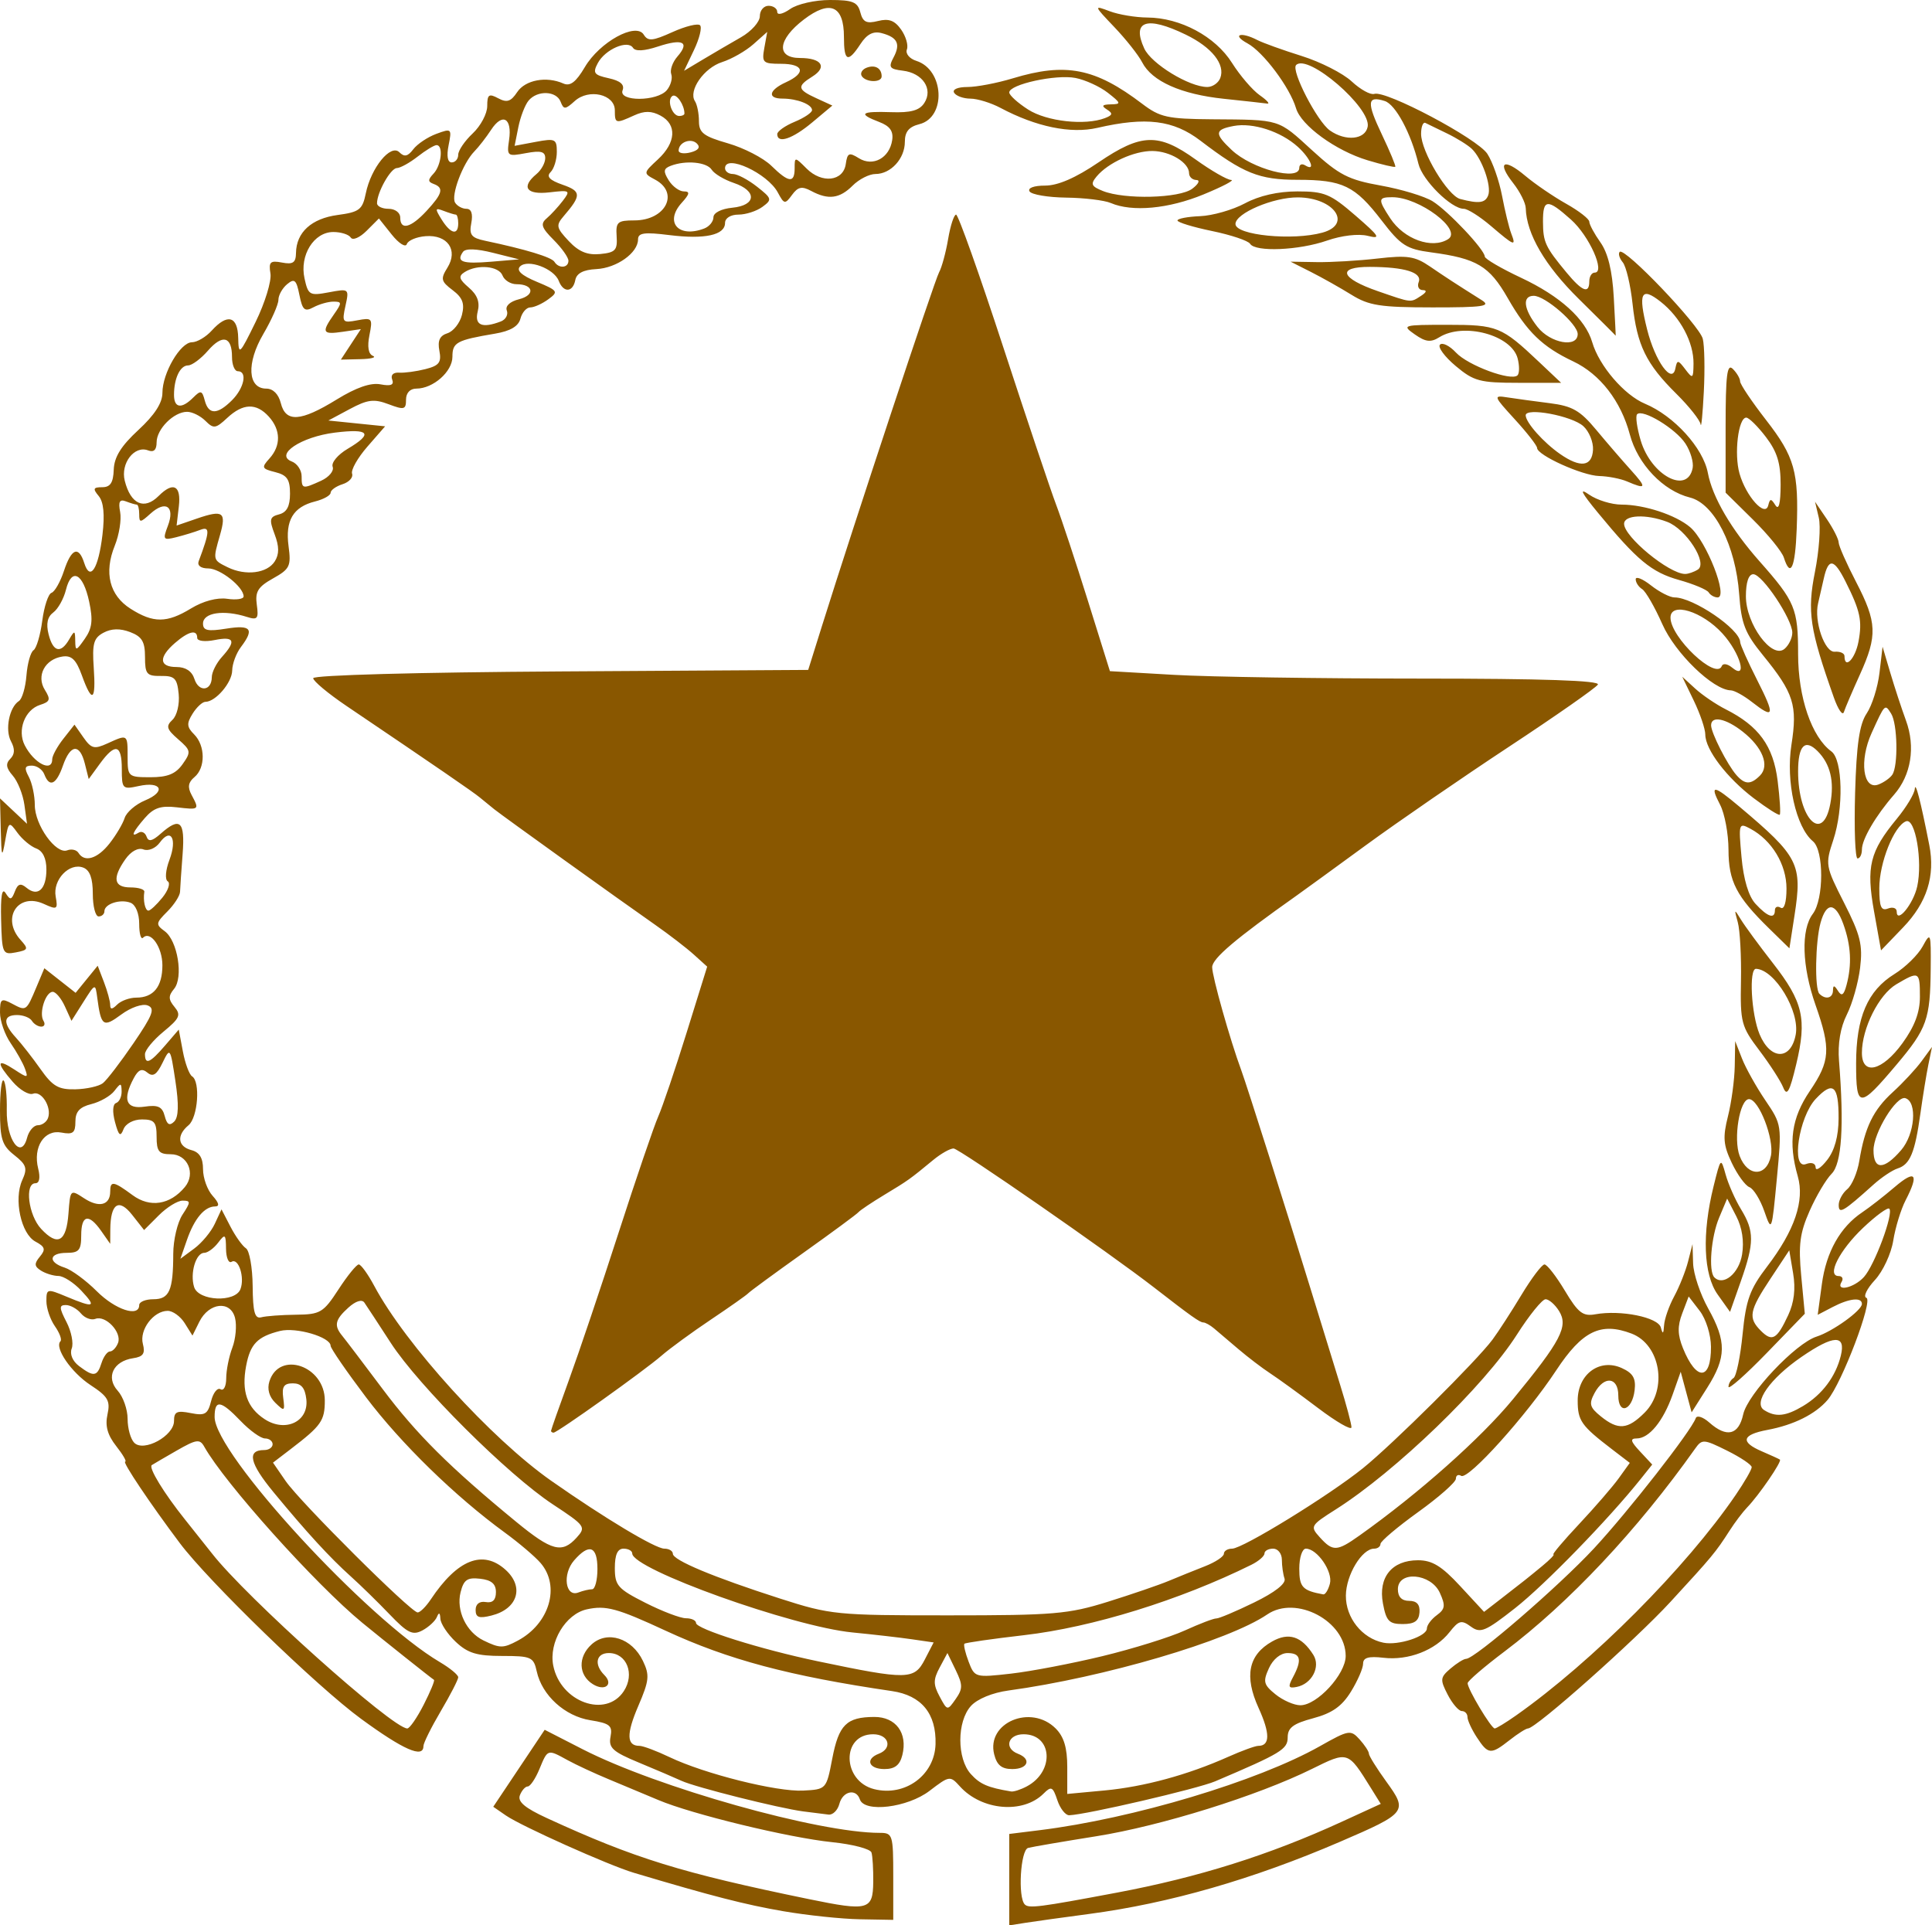 <?xml version="1.0" encoding="UTF-8" standalone="no"?>
<!-- Created with Inkscape (http://www.inkscape.org/) -->
<svg xmlns:dc="http://purl.org/dc/elements/1.1/" xmlns:cc="http://creativecommons.org/ns#" xmlns:rdf="http://www.w3.org/1999/02/22-rdf-syntax-ns#" xmlns:svg="http://www.w3.org/2000/svg" xmlns="http://www.w3.org/2000/svg" xmlns:sodipodi="http://sodipodi.sourceforge.net/DTD/sodipodi-0.dtd" xmlns:inkscape="http://www.inkscape.org/namespaces/inkscape" id="svg2" version="1.1" inkscape:version="0.48.4 r9939" width="333.084" height="331.95" sodipodi:docname="Logo Setneg RI.PNG">
  <defs id="defs6"/>
  <sodipodi:namedview pagecolor="#ffffff" bordercolor="#666666" borderopacity="1" objecttolerance="10" gridtolerance="10" guidetolerance="10" inkscape:pageopacity="0" inkscape:pageshadow="2" inkscape:window-width="640" inkscape:window-height="480" id="namedview4" showgrid="false" fit-margin-top="0" fit-margin-left="0" fit-margin-right="0" fit-margin-bottom="0" inkscape:zoom="0.71084337" inkscape:cx="288.88983" inkscape:cy="191.27203" inkscape:window-x="0" inkscape:window-y="0" inkscape:window-maximized="0" inkscape:current-layer="svg2"/>
  <path style="fill:#895700" d="m 174,324.069 0,-7.881 5.25,-0.651 c 16.138,-2.002 37.583,-8.43 48.295,-14.475 4.992,-2.817 5.316,-2.873 6.847,-1.181 0.884,0.977 1.608,2.082 1.608,2.456 0,0.374 1.362,2.56 3.027,4.859 3.715,5.128 3.521,5.378 -8.027,10.351 -14.955,6.44 -29.418,10.602 -43.203,12.431 -4.563,0.605 -9.534,1.297 -11.047,1.537 L 174,331.95 l 0,-7.881 z m 18.5,2.248 c 14.145,-2.66 26.302,-6.488 38.774,-12.208 l 6.774,-3.107 -1.711,-2.751 c -3.973,-6.387 -3.901,-6.364 -10.161,-3.27 -9.368,4.629 -26.014,9.825 -37.175,11.603 -5.775,0.92 -11.062,1.826 -11.75,2.013 -1.317,0.359 -1.796,8.524 -0.572,9.748 0.706,0.706 2.511,0.475 15.822,-2.029 z m -57.5,3.184 c -6.534,-1.127 -12.274,-2.604 -25.72,-6.617 -4.361,-1.302 -19.384,-8.031 -22.071,-9.886 L 85.04,311.5 l 4.433,-6.635 4.433,-6.635 6.527,3.344 C 113.321,308.176 141.112,316 151.676,316 153.901,316 154,316.318 154,323.5 l 0,7.5 -5.75,-0.103 c -3.163,-0.056 -9.125,-0.685 -13.25,-1.396 z M 150.55,324.5 c 0.027,-2.2 -0.11,-4.503 -0.306,-5.118 -0.196,-0.615 -3.242,-1.413 -6.769,-1.775 -7.459,-0.764 -24.188,-4.821 -29.975,-7.269 -2.2,-0.931 -6.025,-2.531 -8.5,-3.556 -2.475,-1.025 -5.694,-2.521 -7.154,-3.323 -3.478,-1.911 -3.406,-1.934 -4.846,1.541 -0.683,1.65 -1.59,3 -2.014,3 -0.424,0 -1.035,0.685 -1.356,1.522 -0.422,1.101 0.864,2.188 4.643,3.926 15.161,6.971 23.155,9.443 45.227,13.985 10.174,2.093 10.99,1.877 11.05,-2.932 z M 138.5,312.305 c -4.228,-0.558 -18.604,-4.168 -21,-5.274 -1.1,-0.508 -4.401,-1.919 -7.336,-3.137 -4.531,-1.88 -5.271,-2.551 -4.908,-4.451 0.37,-1.933 -0.103,-2.322 -3.483,-2.863 -4.397,-0.703 -8.329,-4.283 -9.235,-8.409 C 91.99,285.679 91.59,285.5 86.556,285.5 c -4.333,0 -5.903,-0.477 -7.975,-2.424 -1.419,-1.333 -2.616,-3.133 -2.66,-4 -0.053,-1.049 -0.249,-1.154 -0.587,-0.314 -0.28,0.694 -1.405,1.742 -2.502,2.329 -1.689,0.904 -2.555,0.481 -5.663,-2.761 -2.018,-2.106 -5.019,-5.04 -6.669,-6.521 -3.643,-3.269 -7.615,-7.598 -13.336,-14.534 C 43.011,252.238 42.517,250 45.559,250 c 0.793,0 1.441,-0.45 1.441,-1 0,-0.55 -0.591,-1 -1.313,-1 -0.722,0 -2.606,-1.35 -4.187,-3 -3.449,-3.599 -4.5,-3.763 -4.5,-0.7 0,6.295 26.2,34.798 38.862,42.278 1.726,1.019 3.138,2.187 3.138,2.594 0,0.407 -1.35,3.03 -3,5.828 -1.65,2.798 -3,5.518 -3,6.044 0,2.155 -3.437,0.65 -10.76,-4.71 C 54.668,290.79 35.964,272.656 31,266.045 25.878,259.223 21.033,252 21.58,252 c 0.311,0 -0.385,-1.208 -1.546,-2.684 -1.504,-1.912 -1.937,-3.479 -1.505,-5.446 0.519,-2.361 0.096,-3.096 -2.913,-5.066 -3.333,-2.182 -6.278,-6.475 -5.189,-7.564 0.276,-0.276 -0.157,-1.443 -0.963,-2.593 C 8.659,227.496 8,225.553 8,224.329 c 0,-2.152 0.115,-2.178 3.468,-0.777 4.808,2.009 5.239,1.83 2.532,-1.051 -1.292,-1.375 -3.058,-2.507 -3.924,-2.515 -0.867,-0.008 -2.222,-0.424 -3.011,-0.924 -1.16,-0.734 -1.195,-1.198 -0.185,-2.415 1.03,-1.241 0.895,-1.697 -0.771,-2.588 -2.486,-1.331 -3.769,-7.31 -2.273,-10.593 0.93,-2.041 0.733,-2.66 -1.374,-4.317 C 0.354,197.491 0,196.381 0,191.439 c 0,-3.175 0.282,-5.49 0.628,-5.145 0.345,0.345 0.587,2.629 0.538,5.076 -0.103,5.131 2.486,8.676 3.501,4.794 C 4.979,194.974 5.818,194 6.533,194 c 0.715,0 1.502,-0.562 1.748,-1.25 0.667,-1.861 -1.122,-4.749 -2.592,-4.184 -0.704,0.27 -2.272,-0.65 -3.485,-2.045 -2.895,-3.329 -2.794,-4.137 0.265,-2.132 2.311,1.514 2.429,1.506 1.837,-0.135 C 3.959,183.289 2.848,181.306 1.837,179.846 0.827,178.386 0,176.007 0,174.56 c 0,-2.357 0.217,-2.515 2.086,-1.515 2.447,1.31 2.439,1.315 4.2,-2.874 l 1.361,-3.237 2.695,2.12 2.695,2.12 1.903,-2.337 1.903,-2.337 1.078,2.815 c 0.593,1.548 1.078,3.326 1.078,3.95 0,0.81 0.343,0.792 1.2,-0.065 0.66,-0.66 2.145,-1.2 3.3,-1.2 2.973,0 4.5,-1.893 4.5,-5.578 0,-3.124 -2.051,-6.038 -3.342,-4.747 -0.362,0.362 -0.658,-0.719 -0.658,-2.402 0,-1.797 -0.619,-3.297 -1.5,-3.635 C 20.72,154.955 18,155.843 18,157.107 18,157.598 17.55,158 17,158 c -0.55,0 -1,-1.752 -1,-3.893 0,-2.69 -0.508,-4.088 -1.645,-4.524 -2.398,-0.92 -5.28,2.1 -4.757,4.985 0.405,2.236 0.261,2.325 -2.051,1.271 -4.46,-2.032 -7.374,2.484 -4.005,6.207 1.408,1.556 1.337,1.743 -0.826,2.157 -2.268,0.434 -2.374,0.196 -2.523,-5.625 -0.104,-4.073 0.151,-5.592 0.772,-4.606 0.792,1.258 1.025,1.217 1.598,-0.276 0.511,-1.331 0.99,-1.483 2.01,-0.636 C 6.522,154.678 8,153.319 8,149.91 8,147.994 7.378,146.705 6.25,146.284 5.287,145.925 3.825,144.702 3,143.566 1.544,141.561 1.482,141.603 0.882,145 c -0.535,3.031 -0.636,2.773 -0.75,-1.924 L 0,137.651 l 2.329,2.188 2.329,2.188 -0.451,-3.263 c -0.248,-1.795 -1.15,-4.062 -2.005,-5.037 -1.155,-1.318 -1.264,-2.064 -0.425,-2.903 0.784,-0.784 0.821,-1.707 0.121,-3.014 -1.067,-1.994 -0.303,-5.875 1.368,-6.949 0.548,-0.352 1.13,-2.33 1.294,-4.397 0.164,-2.066 0.713,-4.029 1.22,-4.36 0.507,-0.332 1.185,-2.618 1.507,-5.082 0.322,-2.463 1.039,-4.63 1.594,-4.815 0.555,-0.185 1.518,-1.882 2.142,-3.771 1.292,-3.915 2.541,-4.39 3.511,-1.335 1.012,3.189 2.437,0.954 3.132,-4.909 0.412,-3.483 0.202,-5.648 -0.649,-6.673 -1.05,-1.265 -0.948,-1.518 0.613,-1.52 1.392,-0.002 1.9,-0.777 1.98,-3.022 0.078,-2.18 1.259,-4.083 4.25,-6.844 2.792,-2.578 4.142,-4.663 4.142,-6.397 0,-3.418 3.095,-8.72 5.095,-8.728 C 33.972,59.003 35.505,58.1 36.5,57 c 2.712,-2.997 4.489,-2.511 4.568,1.25 0.064,3.081 0.221,2.937 3.005,-2.75 1.615,-3.3 2.764,-7.055 2.553,-8.343 -0.328,-2.001 -0.037,-2.277 1.995,-1.889 1.892,0.362 2.386,0.022 2.411,-1.657 0.053,-3.551 2.668,-5.936 7.171,-6.543 3.758,-0.506 4.287,-0.912 4.862,-3.726 0.905,-4.431 4.292,-8.585 5.784,-7.093 0.858,0.858 1.457,0.732 2.397,-0.508 0.69,-0.908 2.477,-2.105 3.971,-2.659 2.632,-0.976 2.699,-0.915 2.125,1.955 C 76.967,26.916 77.161,28 77.875,28 c 0.619,0 1.125,-0.597 1.125,-1.326 0,-0.729 1.125,-2.383 2.5,-3.674 1.375,-1.292 2.5,-3.411 2.5,-4.709 0,-2.006 0.284,-2.209 1.893,-1.348 1.496,0.801 2.181,0.579 3.267,-1.056 1.398,-2.106 5.036,-2.788 7.959,-1.491 1.183,0.525 2.182,-0.238 3.716,-2.839 2.55,-4.322 8.803,-7.762 10.149,-5.583 0.728,1.178 1.512,1.108 4.951,-0.443 2.247,-1.013 4.387,-1.542 4.755,-1.174 0.368,0.368 -0.101,2.284 -1.042,4.258 l -1.711,3.589 3.282,-1.962 C 123.023,9.162 125.963,7.444 127.75,6.424 129.537,5.404 131,3.766 131,2.784 131,1.803 131.675,1 132.5,1 c 0.825,0 1.5,0.476 1.5,1.057 0,0.592 0.977,0.373 2.223,-0.5 C 137.462,0.688 140.506,0 143.106,0 c 3.91,0 4.75,0.342 5.216,2.124 0.443,1.693 1.063,1.996 3.057,1.496 1.87,-0.469 2.876,-0.093 3.986,1.491 0.816,1.165 1.261,2.702 0.987,3.414 -0.277,0.721 0.448,1.595 1.636,1.972 4.803,1.525 5.195,9.739 0.52,10.912 C 156.699,21.863 156,22.709 156,24.448 156,27.348 153.577,30 150.929,30 149.868,30 148.1,30.9 147,32 c -2.251,2.251 -4.195,2.501 -7.148,0.921 -1.604,-0.858 -2.28,-0.719 -3.303,0.68 -1.208,1.652 -1.357,1.627 -2.448,-0.411 C 132.321,29.862 125,26.492 125,29 c 0,0.55 0.614,1 1.365,1 0.751,0 2.607,0.977 4.126,2.171 2.607,2.05 2.659,2.246 0.944,3.5 C 130.435,36.402 128.579,37 127.309,37 125.971,37 125,37.603 125,38.433 c 0,2.1 -3.491,2.861 -9.608,2.097 C 111.089,39.992 110,40.142 110,41.273 c 0,2.324 -3.683,4.945 -7.198,5.122 -2.228,0.112 -3.393,0.719 -3.618,1.885 -0.415,2.153 -2.05,2.235 -2.852,0.143 -0.816,-2.125 -5.345,-3.811 -6.672,-2.484 -0.686,0.686 0.248,1.541 2.88,2.641 3.67,1.534 3.785,1.708 1.986,3.023 C 93.477,52.372 92.081,53 91.426,53 c -0.656,0 -1.42,0.87 -1.698,1.934 -0.346,1.322 -1.727,2.141 -4.367,2.587 -6.662,1.128 -7.361,1.506 -7.361,3.989 0,2.559 -3.322,5.489 -6.223,5.489 -1.084,0 -1.777,0.746 -1.777,1.913 0,1.712 -0.316,1.794 -3.009,0.777 -2.519,-0.951 -3.609,-0.815 -6.694,0.837 L 56.611,72.5 l 4.892,0.5 4.892,0.5 -3.051,3.5 c -1.678,1.925 -2.867,4.024 -2.643,4.665 0.224,0.641 -0.517,1.459 -1.647,1.817 -1.13,0.359 -2.055,1.023 -2.055,1.476 0,0.453 -1.21,1.128 -2.688,1.499 -3.776,0.948 -5.156,3.281 -4.562,7.71 0.461,3.434 0.217,3.941 -2.676,5.556 -2.6,1.452 -3.113,2.283 -2.799,4.54 0.335,2.41 0.118,2.678 -1.695,2.1 -4.02,-1.282 -7.579,-0.743 -7.579,1.149 0,1.204 0.815,1.381 4,0.872 4.297,-0.687 4.89,0.057 2.532,3.175 -0.808,1.068 -1.483,2.884 -1.5,4.036 C 40,117.689 37.17,121 35.412,121 c -0.512,0 -1.504,0.917 -2.204,2.039 -1.057,1.693 -1.013,2.299 0.259,3.571 1.947,1.947 1.975,5.778 0.054,7.372 -1.074,0.892 -1.211,1.728 -0.5,3.057 1.384,2.586 1.363,2.604 -2.555,2.147 -2.748,-0.321 -3.972,0.091 -5.5,1.854 -2.111,2.434 -2.525,3.424 -1.051,2.513 0.503,-0.311 1.112,5e-5 1.354,0.691 0.324,0.926 0.959,0.796 2.414,-0.494 3.369,-2.986 4.236,-2.187 3.8,3.5 -0.222,2.888 -0.421,5.812 -0.443,6.5 -0.022,0.688 -1.008,2.218 -2.192,3.402 -1.997,1.997 -2.03,2.242 -0.454,3.394 2.23,1.631 3.258,7.965 1.614,9.946 -1.006,1.212 -0.99,1.824 0.08,3.113 1.149,1.384 0.889,1.969 -1.887,4.25 -1.77,1.455 -3.214,3.208 -3.209,3.895 0.014,1.893 0.869,1.524 3.466,-1.495 l 2.361,-2.745 0.705,3.756 c 0.388,2.066 1.104,4.002 1.591,4.304 1.455,0.899 1.004,7.087 -0.613,8.43 -2.094,1.738 -1.869,3.67 0.5,4.29 1.392,0.364 2,1.364 2,3.288 0,1.521 0.745,3.588 1.655,4.594 1.096,1.211 1.241,1.829 0.429,1.829 -1.816,0 -3.575,2.087 -4.852,5.76 l -1.134,3.26 2.383,-1.76 c 1.311,-0.968 2.905,-2.884 3.543,-4.259 l 1.16,-2.499 1.554,2.999 c 0.854,1.649 2.051,3.32 2.658,3.712 0.608,0.392 1.129,3.317 1.16,6.5 0.043,4.542 0.366,5.702 1.5,5.396 0.795,-0.215 3.48,-0.414 5.967,-0.442 4.207,-0.048 4.717,-0.352 7.328,-4.359 C 59.894,219.938 61.469,218 61.851,218 c 0.382,0 1.584,1.666 2.672,3.702 5.388,10.087 20.155,26.345 30.531,33.613 9.188,6.436 17.939,11.685 19.48,11.685 0.806,0 1.466,0.395 1.466,0.877 0,1.114 6.993,4.037 18.5,7.733 8.69,2.791 9.688,2.891 29,2.891 18.178,0 20.683,-0.214 27.5,-2.344 4.125,-1.289 8.85,-2.909 10.5,-3.6 1.65,-0.691 4.463,-1.828 6.25,-2.527 1.788,-0.699 3.25,-1.667 3.25,-2.15 0,-0.483 0.639,-0.879 1.421,-0.879 1.823,0 16.722,-9.163 22.567,-13.879 5.149,-4.155 19.629,-18.531 22.331,-22.171 1,-1.347 3.243,-4.812 4.984,-7.7 1.741,-2.888 3.527,-5.25 3.97,-5.25 0.443,0 2.025,2.036 3.516,4.526 2.293,3.827 3.104,4.455 5.252,4.067 4.379,-0.791 10.823,0.512 11.295,2.283 0.325,1.22 0.464,1.127 0.555,-0.375 0.067,-1.1 0.853,-3.35 1.745,-5 0.893,-1.65 1.969,-4.35 2.391,-6 l 0.768,-3 0.102,3.308 c 0.056,1.819 1.227,5.323 2.602,7.785 3.183,5.702 3.148,8.424 -0.179,13.677 l -2.679,4.23 -0.941,-3.5 -0.941,-3.5 -1.391,3.934 C 286.742,245.034 284.312,248 282.171,248 c -1.187,0 -1.061,0.492 0.58,2.25 l 2.099,2.25 -1.997,2.5 c -5.555,6.954 -16.529,18.237 -21.65,22.26 -5.131,4.031 -5.972,4.381 -7.622,3.175 -1.626,-1.189 -2.08,-1.069 -3.683,0.969 -2.452,3.117 -7.078,4.91 -11.374,4.409 -2.581,-0.301 -3.522,-0.029 -3.522,1.02 0,0.787 -0.945,2.961 -2.101,4.83 -1.558,2.521 -3.237,3.703 -6.5,4.575 -3.447,0.922 -4.399,1.636 -4.399,3.298 0,2.051 -1.13,2.737 -12.5,7.576 -3.017,1.284 -22.266,5.759 -25.167,5.85 -0.642,0.02 -1.562,-1.149 -2.045,-2.597 -0.781,-2.343 -1.044,-2.468 -2.38,-1.132 -3.529,3.529 -10.649,2.92 -14.407,-1.232 -1.709,-1.889 -1.802,-1.875 -5.263,0.765 -3.79,2.891 -11.218,3.795 -11.996,1.46 -0.645,-1.936 -2.956,-1.431 -3.532,0.773 -0.288,1.1 -1.128,1.933 -1.867,1.85 -0.739,-0.082 -2.694,-0.328 -4.344,-0.546 z m 4.984,-9.096 c 1.123,-5.847 2.454,-7.171 7.231,-7.194 3.739,-0.018 5.804,2.782 4.851,6.578 -0.435,1.733 -1.298,2.407 -3.085,2.407 -2.722,0 -3.363,-1.724 -0.981,-2.638 2.445,-0.938 1.75,-3.362 -0.965,-3.362 -5.518,0 -5.367,8.073 0.178,9.464 5.317,1.334 10.427,-2.413 10.578,-7.757 0.149,-5.267 -2.421,-8.402 -7.502,-9.149 -17.731,-2.607 -28.236,-5.41 -39.036,-10.414 -8.368,-3.878 -10.302,-4.402 -13.582,-3.682 -3.674,0.807 -6.59,5.697 -5.787,9.707 1.258,6.291 9.072,9.116 12.164,4.398 1.933,-2.95 0.511,-6.567 -2.583,-6.567 -2.189,0 -2.596,1.969 -0.781,3.783 1.645,1.645 0.095,2.88 -1.981,1.579 -2.491,-1.561 -2.59,-4.701 -0.216,-6.85 2.717,-2.459 6.967,-1.097 8.852,2.836 1.185,2.472 1.092,3.386 -0.788,7.757 -2.094,4.867 -2.037,6.895 0.193,6.895 0.619,0 2.955,0.876 5.191,1.946 6.036,2.889 18.507,6.009 23.049,5.767 3.974,-0.212 3.986,-0.225 5,-5.504 z m 33.559,4.768 c 4.821,-2.58 4.409,-8.977 -0.578,-8.977 -2.715,0 -3.41,2.423 -0.965,3.362 2.382,0.914 1.741,2.638 -0.981,2.638 -1.823,0 -2.65,-0.674 -3.119,-2.54 C 170.028,296.991 177.744,293.744 182,298 c 1.426,1.426 2,3.333 2,6.645 l 0,4.645 6.426,-0.6 c 6.815,-0.636 14.346,-2.684 21.313,-5.796 2.332,-1.041 4.667,-1.893 5.191,-1.893 2.044,0 2.061,-2.129 0.051,-6.542 -2.498,-5.484 -1.749,-9.153 2.341,-11.458 2.872,-1.619 5.078,-0.899 7.106,2.317 1.285,2.037 -0.259,5.01 -2.868,5.522 -1.444,0.284 -1.549,0.009 -0.643,-1.684 C 224.512,286.174 224.247,285 221.979,285 c -1.21,0 -2.5,1.051 -3.214,2.617 -1.053,2.31 -0.92,2.838 1.132,4.5 1.279,1.035 3.21,1.883 4.291,1.883 2.891,0 7.812,-5.355 7.812,-8.5 0,-6.019 -8.556,-10.545 -13.527,-7.155 -6.674,4.55 -28.178,10.871 -44.607,13.111 -2.764,0.377 -5.379,1.454 -6.477,2.668 -2.427,2.682 -2.433,9.064 -0.011,11.74 1.586,1.753 2.918,2.328 6.939,3 0.449,0.075 1.676,-0.324 2.727,-0.887 z M 73.049,293.903 c 1.15,-2.253 1.946,-4.181 1.77,-4.285 -0.427,-0.251 -8.864,-6.967 -12.354,-9.835 -8.067,-6.627 -23.739,-24.09 -27.249,-30.361 -0.767,-1.371 -1.341,-1.289 -4.794,0.691 -2.157,1.237 -4.071,2.354 -4.253,2.482 -0.604,0.427 2.094,4.845 5.736,9.395 1.977,2.469 4.045,5.071 4.595,5.781 C 42.331,275.298 67.654,298 70.22,298 c 0.406,0 1.68,-1.844 2.829,-4.097 z m 91.718,-5.964 -1.426,-2.945 -1.34,2.503 c -1.117,2.086 -1.118,2.917 -0.007,4.992 1.324,2.473 1.341,2.476 2.766,0.442 1.243,-1.774 1.244,-2.44 0.007,-4.992 z m -5.311,-1.855 1.507,-2.915 -3.732,-0.543 C 155.179,282.327 150.575,281.799 147,281.451 136.62,280.443 109,270.543 109,267.831 109,267.374 108.325,267 107.5,267 c -1.034,0 -1.5,1.037 -1.5,3.336 0,3.022 0.496,3.587 5.264,6 2.895,1.465 6.045,2.664 7,2.664 0.955,0 1.736,0.368 1.736,0.818 0,1.033 11.188,4.549 21,6.6 15.494,3.238 16.62,3.218 18.456,-0.332 z m 30.615,-0.555 c 5.264,-1.274 11.652,-3.264 14.195,-4.423 2.543,-1.159 4.986,-2.091 5.429,-2.072 0.443,0.019 3.375,-1.218 6.516,-2.75 3.604,-1.757 5.541,-3.276 5.25,-4.117 C 221.208,271.436 221,269.973 221,268.918 221,267.863 220.325,267 219.5,267 c -0.825,0 -1.5,0.374 -1.5,0.831 0,0.457 -1.012,1.332 -2.25,1.945 -12.315,6.099 -27.439,10.784 -39.2,12.141 -5.472,0.632 -10.097,1.296 -10.278,1.477 -0.181,0.181 0.145,1.573 0.723,3.094 1.037,2.728 1.135,2.756 7.278,2.062 3.425,-0.387 10.534,-1.746 15.798,-3.02 z m -100.797,-2.676 c 5.465,-2.925 7.364,-9.36 3.942,-13.36 -0.944,-1.104 -3.717,-3.465 -6.161,-5.248 -8.587,-6.262 -17.924,-15.364 -23.96,-23.358 -3.353,-4.44 -6.096,-8.427 -6.096,-8.859 0,-1.507 -5.956,-3.256 -8.725,-2.561 -3.9,0.979 -5.132,2.254 -5.844,6.046 -0.817,4.356 0.164,7.175 3.185,9.155 3.591,2.353 7.642,0.424 7.199,-3.427 -0.227,-1.97 -0.879,-2.742 -2.316,-2.742 -1.555,0 -1.926,0.556 -1.668,2.5 0.309,2.327 0.215,2.387 -1.353,0.862 -1.077,-1.047 -1.448,-2.382 -1.03,-3.699 1.707,-5.377 9.552,-2.676 9.552,3.289 0,3.491 -0.596,4.341 -5.88,8.384 l -3.053,2.336 2.176,3.164 C 51.739,258.967 70.856,278 72.006,278 c 0.42,0 1.438,-1.012 2.263,-2.25 4.599,-6.9 8.991,-8.634 12.902,-5.095 3.258,2.948 2.087,6.74 -2.431,7.874 -2.159,0.542 -2.74,0.337 -2.74,-0.965 0,-1.019 0.671,-1.54 1.75,-1.358 1.181,0.198 1.75,-0.356 1.75,-1.706 0,-1.432 -0.771,-2.089 -2.715,-2.313 -2.22,-0.256 -2.836,0.168 -3.378,2.327 -0.792,3.154 0.979,6.874 3.957,8.317 2.829,1.37 3.388,1.372 5.91,0.023 z M 246,280.762 c 0,-0.573 0.77,-1.605 1.71,-2.293 1.441,-1.054 1.523,-1.662 0.521,-3.86 C 246.695,271.235 241,270.755 241,274 c 0,1.312 0.667,2 1.938,2 1.321,0 1.89,0.636 1.787,2 -0.111,1.477 -0.868,2 -2.893,2 -2.348,0 -2.837,-0.509 -3.406,-3.54 -0.848,-4.519 1.533,-7.46 6.039,-7.46 2.451,0 4.075,0.993 7.274,4.45 l 4.118,4.45 2.821,-2.184 c 4.16,-3.221 4.598,-3.568 7.224,-5.734 1.322,-1.09 2.183,-1.981 1.915,-1.981 -0.268,0 1.729,-2.362 4.438,-5.25 2.709,-2.888 5.782,-6.44 6.827,-7.894 l 1.901,-2.644 -3.079,-2.356 C 272.593,245.79 272,244.946 272,241.452 c 0,-4.536 3.794,-7.322 7.607,-5.585 1.936,0.882 2.451,1.771 2.209,3.815 -0.421,3.552 -2.816,4.32 -2.816,0.902 0,-3.207 -2.467,-3.448 -4.098,-0.4 -0.995,1.859 -0.835,2.453 1.076,4 3,2.429 4.639,2.291 7.568,-0.638 4.018,-4.018 2.736,-11.727 -2.267,-13.63 -5.306,-2.017 -8.496,-0.459 -12.981,6.341 -5.162,7.826 -15.173,18.939 -16.385,18.189 -0.502,-0.31 -0.912,-0.085 -0.912,0.501 0,0.585 -2.925,3.169 -6.5,5.74 -3.575,2.572 -6.5,5.044 -6.5,5.495 0,0.45 -0.49,0.819 -1.09,0.819 -2.109,0 -4.844,4.529 -4.877,8.076 -0.036,3.839 2.778,7.378 6.467,8.135 2.56,0.525 7.5,-1.087 7.5,-2.448 z M 102.082,274 C 102.587,274 103,272.425 103,270.5 c 0,-3.954 -1.423,-4.471 -4.03,-1.465 -2.048,2.361 -1.506,6.385 0.743,5.522 C 100.511,274.25 101.577,274 102.082,274 z m 127.199,-0.965 C 229.82,270.973 227.089,267 225.133,267 224.509,267 224,268.541 224,270.427 c 0,3.218 0.539,3.799 4.133,4.457 0.348,0.064 0.865,-0.768 1.147,-1.849 z M 99.412,265.098 c 1.657,-1.831 1.502,-2.047 -4.095,-5.731 -7.771,-5.115 -23.142,-20.427 -27.946,-27.839 -2.129,-3.285 -4.181,-6.417 -4.56,-6.96 -0.417,-0.598 -1.502,-0.252 -2.75,0.877 -2.303,2.084 -2.522,3.079 -1.067,4.847 0.547,0.664 3.691,4.808 6.988,9.208 5.808,7.752 11.571,13.48 23.018,22.881 6.13,5.034 7.898,5.495 10.412,2.717 z m 134.934,-0.338 c 10.246,-7.278 20.965,-16.795 26.504,-23.534 8.29,-10.086 9.581,-12.563 7.928,-15.21 C 268.085,224.907 267.043,224 266.462,224 c -0.582,0 -2.809,2.75 -4.95,6.111 -5.647,8.864 -20.893,23.574 -31.22,30.123 -4.377,2.776 -4.46,2.922 -2.748,4.814 2.243,2.479 2.947,2.449 6.802,-0.289 z M 30,244.999 c 0,-1.612 0.495,-1.85 2.867,-1.376 2.477,0.495 2.957,0.214 3.529,-2.066 0.364,-1.452 1.099,-2.369 1.633,-2.039 0.534,0.33 0.971,-0.522 0.971,-1.894 0,-1.372 0.475,-3.743 1.055,-5.27 0.581,-1.527 0.79,-3.835 0.465,-5.13 -0.77,-3.067 -4.501,-2.668 -6.154,0.659 l -1.184,2.383 -1.332,-2.133 C 31.118,226.96 29.797,226 28.914,226 c -2.456,0 -4.916,3.278 -4.281,5.705 0.433,1.654 0.055,2.205 -1.686,2.463 -3.419,0.506 -4.742,3.296 -2.655,5.602 0.939,1.038 1.708,3.224 1.708,4.859 0,1.634 0.517,3.488 1.149,4.12 1.65,1.65 6.851,-1.197 6.851,-3.749 z M 17.5,235 c 0.349,-1.1 1.006,-2 1.46,-2 0.454,0 1.08,-0.662 1.39,-1.471 0.697,-1.818 -2.136,-4.825 -3.906,-4.146 -0.714,0.274 -1.836,-0.15 -2.494,-0.942 C 13.293,225.648 12.124,225 11.352,225 c -1.178,0 -1.16,0.471 0.115,2.937 0.835,1.615 1.24,3.662 0.9,4.548 -0.371,0.967 0.131,2.179 1.257,3.032 2.527,1.913 3.13,1.833 3.875,-0.516 z m 277.478,-2.809 c -0.013,-2.07 -0.862,-4.784 -1.934,-6.179 l -1.912,-2.488 -1.111,2.922 c -0.837,2.2 -0.805,3.68 0.127,5.988 2.317,5.738 4.865,5.61 4.83,-0.243 z M 24,225 c 0,-0.55 1.095,-1 2.433,-1 2.77,0 3.425,-1.493 3.437,-7.832 0.004,-2.382 0.721,-5.42 1.592,-6.75 1.435,-2.19 1.436,-2.418 0.016,-2.418 -0.863,0 -2.709,1.14 -4.102,2.534 l -2.534,2.534 -2.059,-2.618 c -2.298,-2.921 -3.739,-1.957 -3.766,2.523 l -0.015,2.473 -1.557,-2.223 c -2.151,-3.071 -3.443,-2.779 -3.443,0.777 0,2.533 -0.389,3 -2.5,3 -3.063,0 -3.287,1.616 -0.352,2.547 1.181,0.375 3.671,2.205 5.533,4.067 3.21,3.21 7.319,4.55 7.319,2.386 z m 17.454,-2.741 c 0.775,-2.019 -0.336,-5.45 -1.526,-4.715 -0.51,0.315 -0.942,-0.691 -0.96,-2.235 -0.029,-2.549 -0.155,-2.647 -1.36,-1.059 -0.731,0.963 -1.811,1.75 -2.401,1.75 -1.442,0 -2.486,3.545 -1.739,5.9 0.768,2.419 7.086,2.703 7.986,0.359 z M 11.807,209.186 c 0.306,-4.141 0.316,-4.152 2.706,-2.586 2.567,1.682 4.487,1.186 4.487,-1.159 0,-1.912 0.564,-1.823 3.85,0.607 3.005,2.222 6.466,1.687 9.023,-1.395 C 33.794,202.338 32.352,199 29.433,199 c -2.036,0 -2.433,-0.489 -2.433,-3 0,-2.543 -0.385,-3 -2.531,-3 -1.467,0 -2.808,0.72 -3.188,1.712 -0.518,1.35 -0.825,1.085 -1.451,-1.25 -0.478,-1.782 -0.403,-3.095 0.188,-3.295 0.54,-0.183 0.968,-1.083 0.95,-2 -0.029,-1.511 -0.146,-1.518 -1.25,-0.082 -0.67,0.871 -2.456,1.892 -3.968,2.269 -2.022,0.504 -2.75,1.304 -2.75,3.027 0,1.936 -0.418,2.262 -2.411,1.881 -2.96,-0.566 -4.937,2.503 -4.004,6.218 C 6.975,203.038 6.794,204 6.108,204 c -1.9,0 -1.213,5.51 0.981,7.865 2.871,3.081 4.355,2.239 4.718,-2.679 z m 18.433,-22.802 c -0.878,-5.798 -0.911,-5.844 -2.223,-3.142 -0.998,2.055 -1.65,2.477 -2.605,1.685 -0.939,-0.779 -1.554,-0.532 -2.343,0.942 -1.995,3.728 -1.364,5.4 1.862,4.927 2.315,-0.34 3.044,6.8e-4 3.467,1.619 0.389,1.489 0.836,1.749 1.634,0.951 0.757,-0.757 0.821,-2.927 0.207,-6.983 z m -12.5,0.362 c 0.682,-0.536 3.055,-3.634 5.273,-6.883 3.352,-4.911 3.764,-6.012 2.438,-6.52 -0.896,-0.344 -2.885,0.341 -4.539,1.564 -3.124,2.31 -3.486,2.056 -4.147,-2.907 -0.332,-2.492 -0.339,-2.49 -2.388,0.75 l -2.055,3.25 -1.139,-2.5 C 10.556,172.125 9.614,171 9.089,171 7.857,171 6.682,174.677 7.494,175.991 7.837,176.546 7.668,177 7.118,177 c -0.55,0 -1.278,-0.45 -1.618,-1 -0.34,-0.55 -1.491,-1 -2.559,-1 -2.409,0 -2.479,1.417 -0.191,3.899 0.963,1.044 2.875,3.494 4.25,5.443 2.083,2.953 3.084,3.53 6,3.462 1.925,-0.045 4.058,-0.521 4.74,-1.058 z m 10.259,-31.994 c 1.001,-1.236 1.416,-2.497 0.922,-2.802 -0.51,-0.315 -0.383,-1.917 0.296,-3.715 1.367,-3.622 0.253,-5.599 -1.672,-2.968 -0.723,0.989 -1.961,1.509 -2.814,1.181 -0.922,-0.354 -2.156,0.319 -3.127,1.705 -2.282,3.258 -1.988,4.845 0.896,4.845 1.375,0 2.447,0.338 2.382,0.75 -0.24,1.523 0.136,3.25 0.708,3.25 0.324,0 1.409,-1.011 2.409,-2.247 z m -9.113,-9.335 c 1.117,-1.42 2.29,-3.397 2.606,-4.392 0.316,-0.995 1.904,-2.361 3.529,-3.034 3.66,-1.516 2.837,-3.339 -1.116,-2.471 C 21.121,136.132 21,136.01 21,132.579 c 0,-4.26 -1.135,-4.537 -3.769,-0.922 l -1.936,2.657 -0.667,-2.657 C 13.747,128.143 12.144,128.289 10.85,132 9.706,135.282 8.533,135.83 7.638,133.5 7.322,132.675 6.358,132 5.496,132 4.257,132 4.146,132.405 4.965,133.934 5.534,134.998 6,137.187 6,138.799 c 0,3.449 3.651,8.548 5.588,7.805 0.741,-0.284 1.614,-0.087 1.939,0.439 1.049,1.697 3.277,1.021 5.359,-1.626 z M 31.478,131.75 c 1.495,-2.113 1.448,-2.375 -0.768,-4.302 -1.991,-1.73 -2.144,-2.254 -0.979,-3.342 0.773,-0.722 1.247,-2.682 1.075,-4.448 -0.264,-2.716 -0.692,-3.152 -3.056,-3.118 -2.455,0.035 -2.75,-0.316 -2.75,-3.275 0,-2.638 -0.524,-3.513 -2.565,-4.29 -1.731,-0.658 -3.224,-0.623 -4.591,0.109 -1.696,0.908 -1.97,1.884 -1.685,6.001 0.403,5.813 -0.271,6.26 -2.044,1.357 -0.984,-2.72 -1.772,-3.486 -3.349,-3.25 -3.026,0.452 -4.547,3.329 -3.037,5.746 1.037,1.661 0.917,2.039 -0.822,2.591 C 4.277,122.364 2.934,125.913 4.268,128.5 5.877,131.619 9,133.209 9,130.908 c 0,-0.601 0.864,-2.191 1.92,-3.533 l 1.92,-2.441 1.547,2.209 c 1.355,1.934 1.868,2.063 4.127,1.033 C 22.033,126.572 22,126.55 22,130.5 c 0,3.408 0.103,3.5 3.943,3.5 2.951,0 4.344,-0.566 5.535,-2.25 z m 5.035,-14.996 c 0.007,-0.866 0.795,-2.437 1.75,-3.493 2.506,-2.769 2.148,-3.594 -1.263,-2.911 -1.692,0.338 -3,0.175 -3,-0.375 0,-1.505 -1.479,-1.162 -3.847,0.892 -2.841,2.464 -2.728,4.133 0.28,4.133 1.576,0 2.662,0.724 3.085,2.055 0.738,2.326 2.975,2.101 2.996,-0.301 z M 11.92,110.25 c 0.94,-1.614 1.022,-1.597 1.05,0.223 0.028,1.827 0.15,1.802 1.653,-0.344 1.268,-1.811 1.432,-3.206 0.75,-6.392 -1.052,-4.916 -3.035,-5.936 -4.001,-2.058 -0.386,1.552 -1.369,3.314 -2.184,3.915 -1.009,0.745 -1.269,1.942 -0.815,3.75 0.77,3.069 2.092,3.406 3.548,0.906 z m 21,-5.342 c 2.094,-1.276 4.517,-1.924 6.25,-1.669 1.557,0.228 2.83,0.043 2.83,-0.411 0,-1.632 -4.042,-4.827 -6.107,-4.827 -1.269,0 -1.92,-0.497 -1.637,-1.25 1.926,-5.124 1.972,-6.051 0.267,-5.397 -0.94,0.361 -2.8,0.929 -4.134,1.264 -2.258,0.567 -2.358,0.43 -1.445,-1.969 1.265,-3.328 -0.378,-4.47 -3.007,-2.091 -1.763,1.595 -1.937,1.604 -1.937,0.098 0,-0.91 -0.188,-1.655 -0.418,-1.655 -0.23,0 -1.073,-0.251 -1.872,-0.558 -1.087,-0.417 -1.339,0.045 -0.998,1.831 0.251,1.314 -0.166,3.927 -0.927,5.808 -1.888,4.665 -0.915,8.557 2.715,10.866 3.934,2.501 6.268,2.492 10.42,-0.039 z m 14.458,-8.132 c 0.775,-1.239 0.767,-2.553 -0.03,-4.665 -0.968,-2.564 -0.869,-3.003 0.771,-3.432 1.327,-0.347 1.881,-1.398 1.881,-3.566 0,-2.46 -0.509,-3.202 -2.546,-3.714 -2.331,-0.585 -2.415,-0.784 -1,-2.348 2.005,-2.216 1.964,-4.932 -0.109,-7.222 -2.159,-2.386 -4.447,-2.314 -7.173,0.226 -1.995,1.858 -2.354,1.906 -3.76,0.5 C 34.557,71.7 33.137,71 32.257,71 c -2.289,0 -5.257,2.971 -5.257,5.262 0,1.307 -0.486,1.766 -1.471,1.387 -2.358,-0.905 -4.774,2.239 -4.022,5.234 1.019,4.059 3.36,5.106 5.85,2.616 2.519,-2.519 3.897,-1.804 3.476,1.805 l -0.386,3.305 3.524,-1.211 c 4.495,-1.545 5.094,-1.112 3.955,2.858 -1.239,4.321 -1.249,4.278 1.324,5.545 3.087,1.52 6.83,1.047 8.128,-1.027 z m 7.996,-13.9 c 1.357,-0.618 2.247,-1.7 1.978,-2.402 -0.27,-0.703 0.891,-2.094 2.579,-3.091 4.473,-2.642 3.775,-3.538 -2.18,-2.8 -5.861,0.727 -10.472,3.82 -7.433,4.986 0.926,0.355 1.683,1.498 1.683,2.539 0,2.216 0.131,2.246 3.374,0.769 z m 2.649,-13.985 c 3.391,-2.087 5.882,-2.951 7.573,-2.628 1.794,0.343 2.375,0.105 2.019,-0.824 -0.299,-0.778 0.183,-1.259 1.192,-1.19 0.931,0.064 2.979,-0.212 4.551,-0.613 2.359,-0.602 2.777,-1.154 2.393,-3.161 -0.334,-1.748 0.057,-2.597 1.39,-3.021 1.02,-0.324 2.145,-1.746 2.5,-3.16 0.493,-1.966 0.115,-2.971 -1.608,-4.271 -2.007,-1.514 -2.105,-1.936 -0.9,-3.866 1.898,-3.039 0.034,-5.733 -3.764,-5.438 -1.567,0.122 -3.021,0.736 -3.231,1.364 -0.21,0.629 -1.378,-0.107 -2.596,-1.635 l -2.215,-2.778 -2.127,2.127 c -1.174,1.174 -2.394,1.696 -2.723,1.164 C 60.15,40.434 58.794,40 57.464,40 c -3.351,0 -5.841,4.006 -4.967,7.989 0.635,2.892 0.878,3.032 4.197,2.409 3.491,-0.655 3.517,-0.634 2.863,2.342 -0.623,2.838 -0.511,2.974 2.046,2.486 2.559,-0.489 2.672,-0.351 2.09,2.559 -0.396,1.981 -0.184,3.251 0.596,3.567 0.666,0.27 -0.303,0.527 -2.154,0.57 l -3.365,0.079 1.723,-2.629 1.723,-2.629 -3.108,0.456 c -3.534,0.519 -3.732,0.139 -1.551,-2.975 1.417,-2.023 1.411,-2.223 -0.066,-2.223 -0.892,0 -2.439,0.437 -3.437,0.971 -1.533,0.821 -1.911,0.491 -2.434,-2.123 C 51.097,48.235 50.768,47.948 49.5,49 48.675,49.685 48,50.897 48,51.694 c 0,0.797 -1.172,3.449 -2.604,5.894 -2.94,5.017 -2.7,9.412 0.515,9.412 1.163,0 2.11,0.947 2.5,2.5 0.846,3.373 3.405,3.211 9.613,-0.609 z M 40,69 c 2.111,-2.111 2.688,-5 1,-5 -0.55,0 -1,-1.098 -1,-2.441 0,-3.565 -1.632,-3.997 -4.151,-1.1 C 34.634,61.857 33.094,63 32.427,63 c -1.367,0 -2.427,2.218 -2.427,5.082 0,2.288 1.309,2.467 3.321,0.454 1.286,-1.286 1.527,-1.225 1.978,0.5 0.655,2.504 2.172,2.493 4.701,-0.036 z m 46.355,-13.583 c 0.835,-0.321 1.295,-1.165 1.022,-1.877 -0.299,-0.778 0.54,-1.554 2.104,-1.947 C 92.317,50.882 92.003,49 89.048,49 c -1.009,0 -2.093,-0.675 -2.41,-1.5 -0.631,-1.644 -4.333,-1.979 -6.525,-0.592 -1.125,0.713 -0.99,1.217 0.72,2.681 1.466,1.255 1.93,2.503 1.528,4.107 -0.598,2.382 0.754,2.964 3.994,1.721 z m -1.355,-11.83 c -2.889,-0.724 -4.745,-0.78 -5.184,-0.155 -1.208,1.718 -0.097,2.106 4.847,1.69 l 4.837,-0.407 -4.5,-1.128 z m 13,1.368 c 0,-0.575 -1.15,-2.195 -2.554,-3.6 -2.1,-2.1 -2.314,-2.759 -1.201,-3.705 0.744,-0.633 2,-1.999 2.791,-3.037 1.357,-1.782 1.228,-1.863 -2.299,-1.451 C 90.751,33.627 89.782,32.256 92.5,30 c 0.825,-0.685 1.5,-1.915 1.5,-2.734 0,-1.145 -0.768,-1.345 -3.329,-0.864 -3.213,0.603 -3.314,0.524 -2.904,-2.27 0.555,-3.779 -1.136,-4.744 -3.089,-1.763 -0.847,1.293 -2.153,2.977 -2.902,3.741 -1.985,2.027 -4.075,7.598 -3.314,8.83 C 78.823,35.523 79.704,36 80.42,36 c 0.843,0 1.137,0.865 0.833,2.454 -0.392,2.051 3.11e-4,2.553 2.389,3.056 6.978,1.471 11.45,2.829 11.943,3.627 0.745,1.206 2.415,1.079 2.415,-0.183 z M 106.312,40.75 c -0.169,-2.473 0.138,-2.75 3.05,-2.75 5.415,0 7.828,-4.757 3.57,-7.037 -2.05,-1.097 -2.046,-1.128 0.5,-3.487 3.123,-2.894 3.306,-6.011 0.442,-7.544 -1.562,-0.836 -2.77,-0.845 -4.547,-0.035 C 106.123,21.357 106,21.325 106,19.019 c 0,-2.766 -4.481,-3.799 -6.917,-1.594 -1.632,1.477 -1.902,1.49 -2.428,0.119 -0.729,-1.901 -4.016,-2.018 -5.527,-0.198 -0.614,0.74 -1.407,2.797 -1.762,4.571 l -0.645,3.226 3.639,-0.683 c 3.368,-0.632 3.639,-0.503 3.639,1.729 0,1.326 -0.484,2.895 -1.076,3.487 -0.768,0.768 -0.173,1.39 2.075,2.174 3.243,1.13 3.266,1.823 0.184,5.411 -1.368,1.592 -1.285,2.003 0.871,4.297 1.729,1.841 3.215,2.455 5.414,2.24 2.624,-0.257 3.006,-0.667 2.843,-3.047 z M 79,38.5 c 0,-0.825 -0.188,-1.5 -0.418,-1.5 -0.23,0 -1.175,-0.29 -2.099,-0.645 -1.488,-0.571 -1.528,-0.4 -0.341,1.5 1.559,2.496 2.858,2.79 2.858,0.645 z m 42.418,0.893 C 122.288,39.059 123,38.188 123,37.456 c 0,-0.769 1.37,-1.462 3.25,-1.643 4.161,-0.401 4.308,-2.909 0.25,-4.276 -1.65,-0.556 -3.36,-1.579 -3.8,-2.274 -0.84,-1.327 -4.468,-1.673 -7.071,-0.674 -1.247,0.478 -1.311,0.948 -0.341,2.5 C 115.944,32.14 117.118,33 117.896,33 c 1.096,0 1.015,0.441 -0.362,1.963 -3.023,3.341 -0.57,6.139 3.885,4.43 z M 73.548,36.354 c 2.757,-2.975 3.017,-3.98 1.202,-4.646 -1,-0.367 -1,-0.723 0,-1.783 1.358,-1.439 1.715,-4.939 0.5,-4.903 -0.412,0.012 -1.875,0.902 -3.25,1.978 -1.375,1.076 -2.99,1.966 -3.589,1.978 -1.068,0.022 -3.411,4.19 -3.411,6.069 0,0.524 0.9,0.953 2,0.953 1.111,0 2,0.667 2,1.5 0,2.264 1.81,1.808 4.548,-1.146 z M 137,29 c 0,-1.98 0.021,-1.98 2.061,0.061 2.634,2.634 6.329,2.208 6.754,-0.779 0.274,-1.927 0.57,-2.059 2.253,-1.007 2.437,1.522 5.29,-0.029 5.751,-3.126 0.229,-1.542 -0.404,-2.421 -2.25,-3.123 -3.727,-1.417 -3.177,-1.872 2.044,-1.688 3.419,0.12 4.906,-0.291 5.745,-1.588 1.554,-2.402 -0.282,-5.157 -3.709,-5.566 -2.29,-0.273 -2.507,-0.581 -1.603,-2.271 1.252,-2.34 0.689,-3.487 -2.064,-4.207 -1.432,-0.375 -2.524,0.19 -3.631,1.879 -2.176,3.322 -2.852,3.034 -2.852,-1.213 0,-5.41 -2.394,-6.453 -6.909,-3.009 C 134.064,6.816 133.752,10 137.941,10 c 3.727,0 4.744,1.555 2.098,3.208 -2.681,1.675 -2.576,2.225 0.711,3.731 l 2.75,1.26 -3.462,2.9 C 136.624,23.959 134,24.838 134,23.121 c 0,-0.483 1.35,-1.438 3,-2.121 1.65,-0.683 3,-1.59 3,-2.014 C 140,18.009 137.417,17 134.918,17 132.228,17 132.53,15.535 135.5,14.182 139.029,12.574 138.603,11 134.639,11 c -3.121,0 -3.326,-0.197 -2.863,-2.75 l 0.498,-2.75 -2.387,2.123 c -1.313,1.167 -3.737,2.553 -5.387,3.079 -3.139,1 -5.872,4.93 -4.689,6.742 0.379,0.581 0.689,2.13 0.689,3.443 0,2.006 0.798,2.617 5,3.825 2.75,0.791 6.115,2.529 7.477,3.863 C 135.989,31.524 137,31.63 137,29 z m 11.565,-15.895 c -0.304,-0.492 0.075,-1.136 0.843,-1.431 1.466,-0.563 2.592,0.086 2.592,1.493 0,1.117 -2.737,1.067 -3.435,-0.062 z M 120.153,24.753 C 119.118,23.718 117,24.532 117,25.965 c 0,0.466 0.93,0.604 2.066,0.307 1.348,-0.352 1.726,-0.881 1.087,-1.519 z M 118,19.582 c 0,-1.486 -1.352,-3.482 -2.061,-3.044 C 114.904,17.177 115.857,20 117.107,20 117.598,20 118,19.812 118,19.582 z m -3.028,-4.048 c 0.669,-0.807 1.008,-2.044 0.753,-2.75 -0.255,-0.706 0.224,-2.074 1.066,-3.04 2.175,-2.496 0.933,-3.138 -3.343,-1.727 -2.389,0.788 -3.908,0.868 -4.317,0.226 -0.907,-1.423 -4.794,0.259 -6.059,2.623 -0.922,1.723 -0.68,2.061 1.878,2.623 2,0.439 2.761,1.102 2.386,2.078 -0.76,1.982 5.988,1.952 7.636,-0.033 z M 254.615,299.535 C 253.727,298.18 253,296.605 253,296.035 253,295.466 252.562,295 252.026,295 c -0.536,0 -1.633,-1.274 -2.438,-2.831 -1.341,-2.593 -1.3,-2.971 0.486,-4.5 1.072,-0.918 2.282,-1.67 2.688,-1.671 1.5,-0.002 15.934,-12.464 22.016,-19.006 5.915,-6.364 16.795,-20.285 17.575,-22.487 0.196,-0.553 1.244,-0.218 2.331,0.745 3.011,2.668 5.065,2.177 5.85,-1.4 0.77,-3.506 9.032,-12.26 12.655,-13.41 2.771,-0.879 7.812,-4.511 7.812,-5.628 0,-1.205 -2.164,-0.975 -5.061,0.537 l -2.561,1.337 0.721,-5.311 c 0.753,-5.546 3.167,-9.83 6.973,-12.374 1.234,-0.825 3.748,-2.784 5.586,-4.354 3.587,-3.062 4.233,-2.269 1.871,2.298 -0.809,1.565 -1.766,4.688 -2.126,6.941 -0.362,2.263 -1.78,5.309 -3.169,6.808 -1.383,1.492 -2.042,2.87 -1.464,3.063 1.21,0.403 -4.228,14.724 -6.682,17.596 -2.104,2.462 -5.831,4.321 -10.372,5.173 -4.412,0.828 -4.738,2.078 -0.965,3.698 1.512,0.65 2.912,1.289 3.109,1.421 0.411,0.275 -3.62,6.163 -5.645,8.245 -0.743,0.765 -2.105,2.565 -3.025,4 C 295.789,267.633 295.208,268.333 288,276.166 281.906,282.789 264.789,298 263.431,298 c -0.338,0 -1.76,0.9 -3.158,2 -3.248,2.555 -3.704,2.517 -5.658,-0.465 z m 6.731,-3.758 c 13.187,-9.293 29.337,-25.506 37.904,-38.051 1.512,-2.215 2.75,-4.362 2.75,-4.772 0,-0.41 -1.913,-1.694 -4.25,-2.854 -4.023,-1.996 -4.317,-2.015 -5.493,-0.355 -9.963,14.059 -21.755,26.607 -32.876,34.985 -3.482,2.623 -6.342,5.081 -6.356,5.462 -0.035,0.962 4.06,7.807 4.67,7.807 0.273,0 1.916,-1 3.651,-2.223 z m 49.5,-53.361 c 3.293,-1.966 5.627,-5.071 6.514,-8.666 0.913,-3.701 -1.205,-3.641 -6.777,0.193 -5.44,3.743 -8.384,7.934 -6.438,9.167 1.991,1.262 3.724,1.082 6.701,-0.695 z m 10.503,-22.248 c 1.842,-2.035 5.164,-10.988 4.371,-11.78 -0.278,-0.278 -2.312,1.209 -4.521,3.304 -4.074,3.864 -6.325,8.309 -4.207,8.309 0.62,0 0.848,0.45 0.508,1 -1.09,1.764 2.129,1.067 3.849,-0.833 z M 95,246.691 c 0,-0.17 1.387,-4.107 3.081,-8.75 1.695,-4.643 5.554,-16.091 8.575,-25.441 3.022,-9.35 6.092,-18.35 6.823,-20 0.731,-1.65 2.929,-8.14 4.885,-14.422 l 3.556,-11.422 -2.3,-2.078 c -1.265,-1.143 -4.285,-3.466 -6.711,-5.163 -6.359,-4.446 -26.182,-18.683 -27.696,-19.891 -0.707,-0.564 -1.832,-1.481 -2.5,-2.039 -1.11,-0.926 -7.532,-5.335 -22.965,-15.766 -3.163,-2.137 -5.75,-4.294 -5.75,-4.793 0,-0.524 18.015,-1.017 42.669,-1.167 l 42.669,-0.261 2.35,-7.5 c 5.561,-17.743 19.43,-59.629 20.211,-61.038 0.469,-0.846 1.173,-3.434 1.565,-5.75 0.391,-2.316 1.009,-4.209 1.374,-4.207 0.364,0.003 4.008,10.24 8.097,22.75 4.089,12.51 8.203,24.77 9.142,27.245 0.939,2.475 3.411,9.948 5.493,16.607 l 3.786,12.107 11.072,0.638 c 6.089,0.351 25.161,0.64 42.381,0.643 21.25,0.003 31.104,0.336 30.672,1.036 -0.351,0.567 -7.24,5.383 -15.309,10.702 -8.069,5.319 -19.172,12.96 -24.672,16.979 -5.5,4.02 -10.9,7.945 -12,8.722 -10.494,7.419 -14.502,10.819 -14.514,12.313 -0.013,1.571 3.098,12.6 5.007,17.752 0.957,2.583 8.105,25.13 12.047,38 1.685,5.5 3.94,12.822 5.012,16.271 1.072,3.449 1.949,6.738 1.949,7.308 0,0.571 -2.587,-0.919 -5.75,-3.311 -3.163,-2.392 -6.875,-5.084 -8.25,-5.983 -1.375,-0.899 -3.85,-2.785 -5.5,-4.191 -1.65,-1.406 -3.544,-3.015 -4.208,-3.576 C 208.628,228.459 207.799,228 207.45,228 206.859,228 205.351,226.929 199,221.999 c -7.739,-6.008 -33.667,-23.989 -34.597,-23.994 -0.603,-0.003 -2.178,0.887 -3.5,1.976 -4.076,3.361 -4.291,3.514 -8.403,5.997 -2.2,1.329 -4.225,2.685 -4.5,3.015 -0.275,0.33 -4.55,3.482 -9.5,7.006 -4.95,3.524 -9.225,6.659 -9.5,6.967 -0.275,0.308 -3.177,2.354 -6.448,4.547 -3.272,2.193 -7.097,4.988 -8.5,6.212 C 111.109,236.292 96.095,247 95.439,247 c -0.242,0 -0.439,-0.139 -0.439,-0.309 z M 298,239.095 c 0,-0.537 0.391,-1.219 0.869,-1.514 0.478,-0.295 1.18,-3.698 1.561,-7.562 0.584,-5.924 1.245,-7.75 4.22,-11.646 4.755,-6.229 6.5,-11.366 5.293,-15.576 -1.675,-5.84 -1.082,-10.035 2.077,-14.697 3.516,-5.189 3.652,-7.242 0.982,-14.84 -2.345,-6.672 -2.533,-12.971 -0.468,-15.701 1.917,-2.534 1.932,-10.929 0.023,-12.513 -2.936,-2.436 -4.695,-10.325 -3.708,-16.622 1.072,-6.836 0.407,-8.935 -4.893,-15.441 -3.128,-3.84 -3.745,-5.421 -4.116,-10.554 -0.606,-8.376 -4.291,-15.609 -8.483,-16.651 -4.611,-1.145 -9,-5.741 -10.359,-10.848 -1.539,-5.783 -5.135,-10.429 -9.769,-12.623 -5.313,-2.516 -7.932,-5.049 -11.291,-10.919 -3.172,-5.544 -5.324,-6.827 -13.223,-7.882 -4.237,-0.566 -5.214,-1.196 -8.5,-5.475 -4.619,-6.016 -6.71,-7.03 -14.51,-7.032 -6.635,-0.002 -9.337,-1.091 -16.747,-6.748 -4.66,-3.558 -9.371,-4.143 -17.771,-2.206 C 184.608,23.1 178.633,21.869 172.5,18.608 170.85,17.73 168.514,17.01 167.309,17.006 166.104,17.003 164.84,16.55 164.5,16 c -0.358,-0.579 0.603,-1 2.282,-1 1.595,0 5.109,-0.67 7.809,-1.489 9.155,-2.777 14.211,-1.784 22.333,4.387 3.05,2.318 4.36,2.609 12,2.666 11.938,0.089 11.328,-0.1 17.298,5.356 4.66,4.259 6.25,5.075 11.831,6.072 3.546,0.634 7.572,1.855 8.947,2.715 2.687,1.679 8.949,8.32 8.981,9.523 0.011,0.402 2.832,2.051 6.269,3.664 6.728,3.158 11.09,7.111 12.254,11.105 1.183,4.059 5.513,9.109 9.094,10.605 5.007,2.092 10.035,7.624 10.843,11.929 0.785,4.184 4.024,9.724 8.918,15.252 6.122,6.915 6.641,8.163 6.641,15.976 0,7.465 2.336,14.301 5.738,16.788 1.954,1.429 2.133,9.831 0.326,15.279 -1.401,4.223 -1.355,4.489 1.877,10.852 2.806,5.524 3.227,7.235 2.75,11.171 -0.31,2.557 -1.337,6.185 -2.283,8.064 -1.119,2.223 -1.592,5.017 -1.353,8 0.896,11.203 0.468,17.707 -1.277,19.452 -0.948,0.947 -2.653,3.823 -3.789,6.393 -1.691,3.823 -1.955,5.859 -1.45,11.206 l 0.616,6.534 -6.577,6.786 C 300.96,237.018 298,239.632 298,239.095 z m 10.282,-12.329 c 1.033,-2.212 1.311,-4.546 0.86,-7.234 l -0.665,-3.968 -3.238,4.889 c -3.667,5.536 -3.891,6.751 -1.658,8.984 1.951,1.951 2.757,1.493 4.702,-2.672 z m 8.696,-33.957 c 0.027,-5.682 -0.962,-6.519 -3.948,-3.34 -2.914,3.101 -4.277,12.224 -1.678,11.227 0.972,-0.373 1.658,-0.133 1.671,0.586 0.012,0.67 0.902,0.094 1.978,-1.281 1.296,-1.657 1.963,-4.081 1.978,-7.191 z M 316.015,170.75 c 0.011,-0.935 0.228,-0.914 0.861,0.085 0.632,0.997 1.004,0.744 1.471,-1 0.951,-3.551 0.777,-6.847 -0.554,-10.528 -1.357,-3.754 -2.907,-3.846 -3.917,-0.232 -0.906,3.241 -1.046,11.424 -0.211,12.259 1.078,1.078 2.332,0.766 2.349,-0.583 z m -0.466,-32.163 c 0.729,-3.886 0.003,-6.891 -2.196,-9.09 -2.178,-2.178 -3.354,-0.953 -3.354,3.497 0,8.216 4.253,12.503 5.55,5.593 z M 309,109.078 c 0,-2.332 -5.168,-10.078 -6.723,-10.078 -0.812,0 -1.277,1.386 -1.277,3.807 0,4.774 4.471,10.877 6.646,9.072 C 308.391,111.261 309,110 309,109.078 z M 291.821,80.689 c 0.189,-0.983 -0.372,-2.881 -1.248,-4.218 -1.681,-2.566 -7.364,-6.014 -8.327,-5.052 -0.312,0.312 -0.032,2.354 0.622,4.538 1.809,6.039 8.064,9.345 8.952,4.732 z M 272,57.589 C 272,55.871 266.399,51 264.423,51 c -2.036,0 -1.757,2.306 0.649,5.365 C 267.303,59.2 272,60.03 272,57.589 z M 249.665,41.228 C 252.174,39.632 244.682,34 240.05,34 c -2.484,0 -2.52,0.353 -0.37,3.634 2.371,3.619 7.209,5.36 9.985,3.594 z M 224,28.941 c 0,-0.582 0.45,-0.781 1,-0.441 1.907,1.178 0.989,-1.161 -1.25,-3.187 -2.945,-2.665 -7.764,-4.224 -11.089,-3.588 -3.272,0.625 -3.319,1.308 -0.291,4.153 C 215.835,29.133 224,31.284 224,28.941 z m -33.498,-8.58 c 1.329,-0.51 1.396,-0.81 0.332,-1.485 -0.987,-0.626 -0.814,-0.855 0.666,-0.883 1.837,-0.034 1.796,-0.197 -0.5,-1.994 -1.375,-1.076 -3.891,-2.227 -5.591,-2.559 C 182.046,12.784 174,14.547 174,15.94 c 0,0.475 1.462,1.8 3.25,2.945 3.214,2.058 9.818,2.794 13.252,1.476 z M 296.133,223.186 c -2.464,-3.46 -2.728,-10.514 -0.7,-18.686 1.227,-4.945 1.25,-4.967 2.073,-2 0.458,1.65 1.654,4.35 2.659,6 2.3,3.777 2.295,5.769 -0.033,12.379 l -1.867,5.302 -2.133,-2.995 z m 4.209,-6.903 c 0.37,-2.28 0.013,-4.63 -1,-6.59 l -1.575,-3.045 -1.384,3.29 c -1.39,3.305 -1.867,9.244 -0.826,10.285 1.556,1.556 4.252,-0.664 4.784,-3.941 z m 3.838,-7.445 c -0.702,-2.014 -1.858,-3.885 -2.57,-4.158 -0.712,-0.273 -2.082,-2.157 -3.045,-4.187 -1.464,-3.084 -1.572,-4.404 -0.658,-8.035 0.602,-2.389 1.128,-6.282 1.17,-8.651 l 0.076,-4.307 1.174,3 c 0.646,1.65 2.46,4.895 4.031,7.212 2.835,4.179 2.851,4.284 1.977,13.5 -0.87,9.187 -0.894,9.249 -2.156,5.627 z m 1.138,-9.588 c 0.578,-2.891 -2.081,-9.75 -3.78,-9.75 -1.612,0 -2.739,6.84 -1.614,9.799 1.39,3.656 4.658,3.626 5.394,-0.049 z M 317,207.745 c 0,-0.825 0.663,-2.05 1.474,-2.723 0.81,-0.673 1.744,-2.865 2.076,-4.872 0.961,-5.824 2.406,-8.787 5.789,-11.869 1.739,-1.585 3.969,-3.983 4.954,-5.331 l 1.792,-2.45 -0.617,3 c -0.34,1.65 -0.963,5.475 -1.386,8.5 -0.943,6.752 -1.781,8.77 -3.923,9.451 -0.912,0.29 -2.788,1.544 -4.169,2.788 C 317.765,208.941 317,209.389 317,207.745 z m 10.766,-9.456 c 2.366,-2.753 2.82,-8.288 0.734,-8.955 -1.544,-0.493 -5.5,5.964 -5.5,8.977 0,3.433 1.804,3.424 4.766,-0.023 z M 320,183.37 c 0,-7.971 1.973,-12.572 6.622,-15.445 1.875,-1.159 4.059,-3.304 4.854,-4.766 1.38,-2.541 1.441,-2.371 1.384,3.841 -0.08,8.743 -0.646,10.336 -5.871,16.531 C 320.545,191.172 320,191.16 320,183.37 z m 7.994,-3.52 c 2.102,-2.902 3.006,-5.307 3.006,-8 0,-4.389 -0.148,-4.467 -4.066,-2.152 -3.012,1.779 -5.934,7.6 -5.934,11.822 0,3.982 3.506,3.144 6.994,-1.67 z M 307.441,187.5 c -0.439,-1.1 -2.292,-3.976 -4.117,-6.39 -3.128,-4.138 -3.31,-4.827 -3.174,-12 0.079,-4.185 -0.168,-8.735 -0.55,-10.11 -0.639,-2.299 -0.597,-2.339 0.516,-0.5 0.666,1.1 3.155,4.493 5.531,7.541 5.221,6.696 5.899,9.634 4.028,17.459 -1.134,4.745 -1.601,5.582 -2.233,4 z m 2.145,-9.11 c 0.751,-4.003 -3.593,-11.221 -6.837,-11.359 -1.26,-0.053 -0.834,7.83 0.609,11.286 1.874,4.486 5.392,4.527 6.227,0.073 z M 305,160.076 c -5.649,-5.526 -6.988,-8.124 -7.001,-13.576 -0.006,-2.75 -0.657,-6.237 -1.446,-7.75 -1.841,-3.529 -1.166,-3.465 3.315,0.311 10.247,8.636 10.885,9.896 9.511,18.769 L 308.5,163.5 305,160.076 z m 1,-3.135 c 0,-0.582 0.45,-0.781 1,-0.441 0.602,0.372 1,-0.945 1,-3.306 0,-4.154 -2.522,-8.333 -6.227,-10.315 -2.013,-1.077 -2.056,-0.938 -1.527,4.902 0.349,3.853 1.211,6.736 2.399,8.032 2.088,2.275 3.354,2.702 3.354,1.129 z m 17.093,0.194 c -1.378,-7.713 -0.74,-10.315 3.923,-15.971 1.641,-1.991 3.035,-4.305 3.099,-5.142 0.107,-1.415 0.994,2.015 2.5,9.672 1.049,5.33 -0.412,9.932 -4.505,14.191 l -3.815,3.971 -1.201,-6.721 z m 7.442,-4.296 c 0.958,-4.363 -0.324,-11.857 -1.925,-11.243 -2.074,0.796 -4.611,7.147 -4.611,11.545 0,3.21 0.318,3.951 1.5,3.497 0.825,-0.317 1.5,-0.085 1.5,0.515 0,2.206 2.873,-1.301 3.535,-4.315 z m -10.709,-16.087 c 0.245,-8.445 0.744,-11.875 2,-13.751 0.921,-1.375 1.913,-4.525 2.205,-7 l 0.531,-4.5 1.335,4.5 c 0.734,2.475 1.949,6.175 2.7,8.222 1.67,4.554 0.891,9.419 -2.046,12.778 -3.154,3.607 -5.55,7.693 -5.55,9.465 0,0.844 -0.338,1.536 -0.75,1.536 -0.412,6.8e-4 -0.603,-5.062 -0.424,-11.25 z m 6.409,-3.178 c 1.045,-1.527 0.911,-8.795 -0.196,-10.544 -1.079,-1.706 -1.049,-1.737 -3.368,3.358 -2.148,4.719 -1.486,9.848 1.146,8.879 0.926,-0.341 2.014,-1.103 2.418,-1.693 z m -23.868,4.058 C 297.705,134.1 294,129.232 294,126.64 c 0,-0.955 -0.895,-3.588 -1.988,-5.851 l -1.988,-4.115 2.238,2.046 c 1.231,1.125 3.597,2.732 5.259,3.57 5.699,2.876 8.2,6.317 8.949,12.318 0.382,3.058 0.545,5.693 0.362,5.856 -0.183,0.163 -2.192,-1.112 -4.465,-2.834 z m 1.057,-3.912 c 1.708,-1.708 0.464,-4.874 -2.976,-7.58 C 297.536,123.847 295,123.34 295,125.05 c 0,1.288 2.795,6.786 4.356,8.568 1.464,1.672 2.472,1.697 4.068,0.1 z m 12.741,-13.46 c -4.168,-11.784 -4.622,-14.805 -3.26,-21.66 0.721,-3.629 1.02,-7.836 0.663,-9.348 l -0.649,-2.75 2.034,3 c 1.118,1.65 2.036,3.462 2.04,4.028 0.004,0.565 1.357,3.63 3.007,6.81 3.616,6.969 3.708,9.23 0.648,15.977 -1.294,2.852 -2.532,5.752 -2.753,6.444 -0.22,0.692 -0.999,-0.433 -1.73,-2.5 z m 4.243,-9.624 c 0.678,-3.615 0.314,-5.308 -2.233,-10.384 -1.993,-3.971 -2.949,-4.099 -3.75,-0.5 -0.337,1.513 -0.775,3.425 -0.975,4.25 -0.741,3.064 1.123,8.505 2.863,8.361 0.927,-0.076 1.685,0.261 1.685,0.75 0,2.384 1.855,0.477 2.409,-2.477 z M 302,121 c -1.375,-1.076 -2.995,-1.966 -3.6,-1.978 -3.049,-0.062 -9.582,-6.377 -11.811,-11.417 -1.301,-2.942 -2.866,-5.658 -3.477,-6.036 C 282.5,101.191 282,100.426 282,99.868 c 0,-0.557 1.186,-0.081 2.635,1.059 1.449,1.14 3.272,2.073 4.05,2.073 3.244,0 11.292,5.477 11.328,7.708 0.007,0.435 1.325,3.379 2.929,6.542 3.131,6.173 2.971,6.81 -0.942,3.75 z m -3.403,-5.919 c 2.779,2.307 1.445,-2.47 -1.637,-5.858 C 293.468,105.383 288,103.709 288,106.481 c 0,3.425 7.884,10.86 8.847,8.343 0.191,-0.499 0.978,-0.384 1.75,0.257 z m -4.012,-12.944 c -0.293,-0.475 -2.591,-1.439 -5.107,-2.143 -4.75,-1.33 -7.227,-3.382 -13.978,-11.581 -2.905,-3.528 -3.323,-4.386 -1.527,-3.135 1.36,0.947 3.88,1.722 5.601,1.722 3.921,0 9.343,1.786 11.815,3.892 C 294.206,93.292 298.005,103 296.126,103 c -0.555,0 -1.248,-0.388 -1.542,-0.863 z m -1.867,-3.941 c 1.756,-1.116 -2.01,-6.976 -5.283,-8.221 C 283.8,88.593 280,88.766 280,90.313 c 0,2.238 7.73,8.6 10.5,8.641 0.55,0.008 1.548,-0.333 2.217,-0.758 z m 14.822,-2.072 c -0.328,-1.032 -2.72,-3.972 -5.317,-6.533 l -4.722,-4.656 0,-11.288 c 0,-9.031 0.25,-11.038 1.25,-10.039 0.688,0.687 1.25,1.653 1.25,2.146 0,0.493 2.012,3.487 4.47,6.653 4.942,6.365 5.661,8.926 5.285,18.834 -0.253,6.688 -1.071,8.49 -2.216,4.883 z m -1.453,-9.019 c 0.582,0.919 0.889,-0.281 0.899,-3.51 0.012,-3.734 -0.594,-5.705 -2.536,-8.25 C 303.046,73.505 301.521,72 301.06,72 c -1.375,0 -2.128,6.279 -1.158,9.659 1.131,3.945 4.427,7.59 4.949,5.474 0.299,-1.212 0.482,-1.217 1.235,-0.029 z M 280.5,83 c -1.1,-0.473 -3.255,-0.891 -4.79,-0.93 C 272.778,81.996 265,78.481 265,77.229 c 0,-0.402 -1.724,-2.616 -3.831,-4.921 -3.72,-4.07 -3.756,-4.179 -1.25,-3.789 1.419,0.221 4.687,0.668 7.261,0.992 3.893,0.491 5.238,1.261 8,4.582 1.826,2.196 4.523,5.323 5.993,6.949 2.783,3.079 2.674,3.396 -0.673,1.957 z m -5.859,-5.445 c 0.077,-1.344 -0.675,-3.182 -1.672,-4.084 -1.975,-1.787 -9.989,-3.282 -9.935,-1.853 0.048,1.276 3.074,4.67 5.939,6.662 3.497,2.432 5.501,2.175 5.668,-0.725 z m 18.555,-4.384 c -0.108,-0.731 -1.991,-3.105 -4.184,-5.277 -5.227,-5.175 -6.783,-8.369 -7.552,-15.503 -0.349,-3.24 -1.11,-6.465 -1.69,-7.165 -0.58,-0.701 -0.817,-1.512 -0.526,-1.803 0.846,-0.846 13.734,12.642 14.323,14.99 0.294,1.171 0.375,5.27 0.179,9.108 -0.195,3.838 -0.443,6.381 -0.551,5.651 z m -2.64,-9.493 c 1.281,1.689 1.383,1.618 1.413,-0.978 0.042,-3.668 -2.256,-7.995 -5.674,-10.684 -3.366,-2.647 -3.91,-1.524 -2.322,4.794 1.377,5.481 4.304,9.528 4.866,6.728 0.307,-1.534 0.459,-1.522 1.718,0.14 z m -39.593,-0.581 c -1.904,-1.596 -3.12,-3.251 -2.702,-3.677 0.418,-0.426 1.657,0.187 2.752,1.363 2.076,2.228 9.547,4.99 10.614,3.924 0.338,-0.338 0.347,-1.647 0.022,-2.91 -1.041,-4.04 -9.318,-6.269 -13.523,-3.643 -1.46,0.912 -2.343,0.807 -4.209,-0.5 C 241.636,56.056 241.828,56 249.555,56 c 8.583,0 9.327,0.301 15.766,6.388 L 269.142,66 l -7.359,0 c -6.66,0 -7.688,-0.276 -10.821,-2.902 z m 21.224,-11.563 c -5.821,-5.735 -9.022,-11.214 -9.142,-15.65 -0.024,-0.888 -0.995,-2.825 -2.158,-4.303 -2.878,-3.658 -1.655,-4.407 2.074,-1.269 1.674,1.409 4.843,3.573 7.042,4.809 2.199,1.236 3.998,2.632 3.998,3.103 0,0.471 0.864,2.076 1.921,3.566 1.301,1.835 2.042,4.888 2.297,9.46 0.207,3.712 0.355,6.695 0.329,6.627 -0.026,-0.067 -2.889,-2.922 -6.361,-6.343 z M 274,48.5 c 0,-0.825 0.419,-1.5 0.93,-1.5 1.891,0 -0.933,-6.324 -4.078,-9.132 -4.106,-3.666 -4.855,-3.606 -4.836,0.382 0.017,3.505 0.395,4.319 4.075,8.758 C 272.789,50.264 274,50.726 274,48.5 z m -41,2.322 c -1.925,-1.194 -5.075,-2.967 -7,-3.94 l -3.5,-1.769 4.5,0.076 c 2.475,0.042 7.2,-0.237 10.5,-0.619 5.12,-0.593 6.44,-0.395 9,1.353 2.847,1.944 4.381,2.942 8.961,5.828 1.661,1.047 0.28,1.249 -8.489,1.246 C 237.971,52.993 236.009,52.688 233,50.822 z M 245,51 c 0.949,-0.613 1.052,-0.975 0.281,-0.985 -0.67,-0.008 -0.982,-0.631 -0.693,-1.384 0.635,-1.656 -2.397,-2.599 -8.421,-2.618 -5.756,-0.018 -5.1,1.945 1.399,4.193 C 243.462,52.245 243.128,52.209 245,51 z M 215.519,42.031 C 215.19,41.498 212.238,40.508 208.96,39.831 205.682,39.154 203,38.336 203,38.012 c 0,-0.323 1.754,-0.657 3.897,-0.743 2.143,-0.085 5.624,-1.081 7.735,-2.212 C 217.097,33.736 220.333,33 223.674,33 c 4.67,0 5.697,0.428 10.015,4.168 4.183,3.624 4.457,4.08 2.101,3.491 -1.583,-0.396 -4.494,-0.056 -7,0.817 -4.864,1.694 -12.373,2.008 -13.271,0.554 z M 228,40.105 c 5.201,-1.447 2.026,-6.02 -4.216,-6.073 C 219.522,33.995 213,36.77 213,38.619 c 0,1.937 9.866,2.915 15,1.486 z m 29.038,-1.146 C 255.134,37.332 253.031,36 252.364,36 c -2.163,0 -7.129,-4.922 -7.817,-7.747 -1.29,-5.298 -3.943,-10.243 -5.813,-10.837 -3.051,-0.968 -3.148,0.201 -0.482,5.799 1.384,2.907 2.418,5.398 2.297,5.537 -0.121,0.138 -2.273,-0.366 -4.783,-1.122 -5.48,-1.649 -11.446,-5.99 -12.327,-8.969 -1.061,-3.586 -5.632,-9.695 -8.368,-11.183 -2.782,-1.513 -1.171,-2.063 1.692,-0.578 0.955,0.495 4.394,1.733 7.642,2.75 3.248,1.017 7.132,2.993 8.631,4.389 1.499,1.397 3.251,2.364 3.894,2.15 1.99,-0.663 17.766,7.699 19.492,10.331 0.898,1.37 2.039,4.626 2.536,7.235 0.497,2.609 1.208,5.531 1.58,6.494 0.893,2.312 0.579,2.196 -3.5,-1.291 z m -0.466,-5.287 c 0.607,-1.581 -1.072,-6.339 -2.826,-8.009 -0.685,-0.652 -2.596,-1.842 -4.246,-2.643 -1.65,-0.801 -3.337,-1.621 -3.75,-1.822 -0.412,-0.201 -0.75,0.645 -0.75,1.88 0,3.042 4.58,10.665 6.749,11.232 3.224,0.842 4.31,0.699 4.823,-0.638 z M 235.794,21.847 c 0.621,-3.259 -10.301,-12.674 -12.339,-10.636 -0.923,0.923 3.626,9.733 5.826,11.284 2.72,1.918 6.088,1.583 6.513,-0.648 z M 191.5,35 c -1.1,-0.473 -4.561,-0.891 -7.691,-0.93 C 180.679,34.032 177.84,33.55 177.5,33 c -0.364,-0.59 0.74,-1.001 2.691,-1.002 2.209,-0.002 5.265,-1.331 9.194,-4 7.382,-5.015 10.338,-5.103 16.748,-0.498 2.679,1.925 5.433,3.511 6.119,3.524 0.686,0.013 -1.452,1.136 -4.752,2.495 -6.044,2.49 -12.304,3.069 -16,1.481 z m 14.059,-2.468 c 1.093,-0.827 1.395,-1.482 0.691,-1.5 -0.688,-0.017 -1.25,-0.545 -1.25,-1.172 0,-1.816 -3.254,-3.794 -6.3,-3.828 -3.135,-0.036 -7.682,2.037 -9.637,4.392 -1.094,1.318 -0.93,1.701 1.073,2.503 3.763,1.507 13.23,1.264 15.423,-0.395 z M 211,17.033 c -7.386,-0.777 -12.412,-3.021 -14.089,-6.293 -0.631,-1.232 -2.782,-3.955 -4.78,-6.052 -3.586,-3.764 -3.596,-3.799 -0.817,-2.75 1.548,0.584 4.473,1.072 6.5,1.084 5.688,0.034 11.706,3.259 14.583,7.816 1.385,2.195 3.538,4.704 4.783,5.576 1.245,0.872 1.827,1.522 1.292,1.444 C 217.938,17.78 214.575,17.409 211,17.033 z m -0.623,-3.572 c 0.903,-2.352 -1.44,-5.304 -5.943,-7.488 -6.736,-3.268 -9.365,-2.389 -7.156,2.393 1.22,2.642 7.755,6.632 10.865,6.633 0.904,4.34e-4 1.909,-0.692 2.234,-1.539 z" id="path2987" inkscape:connector-curvature="0"/>
</svg>